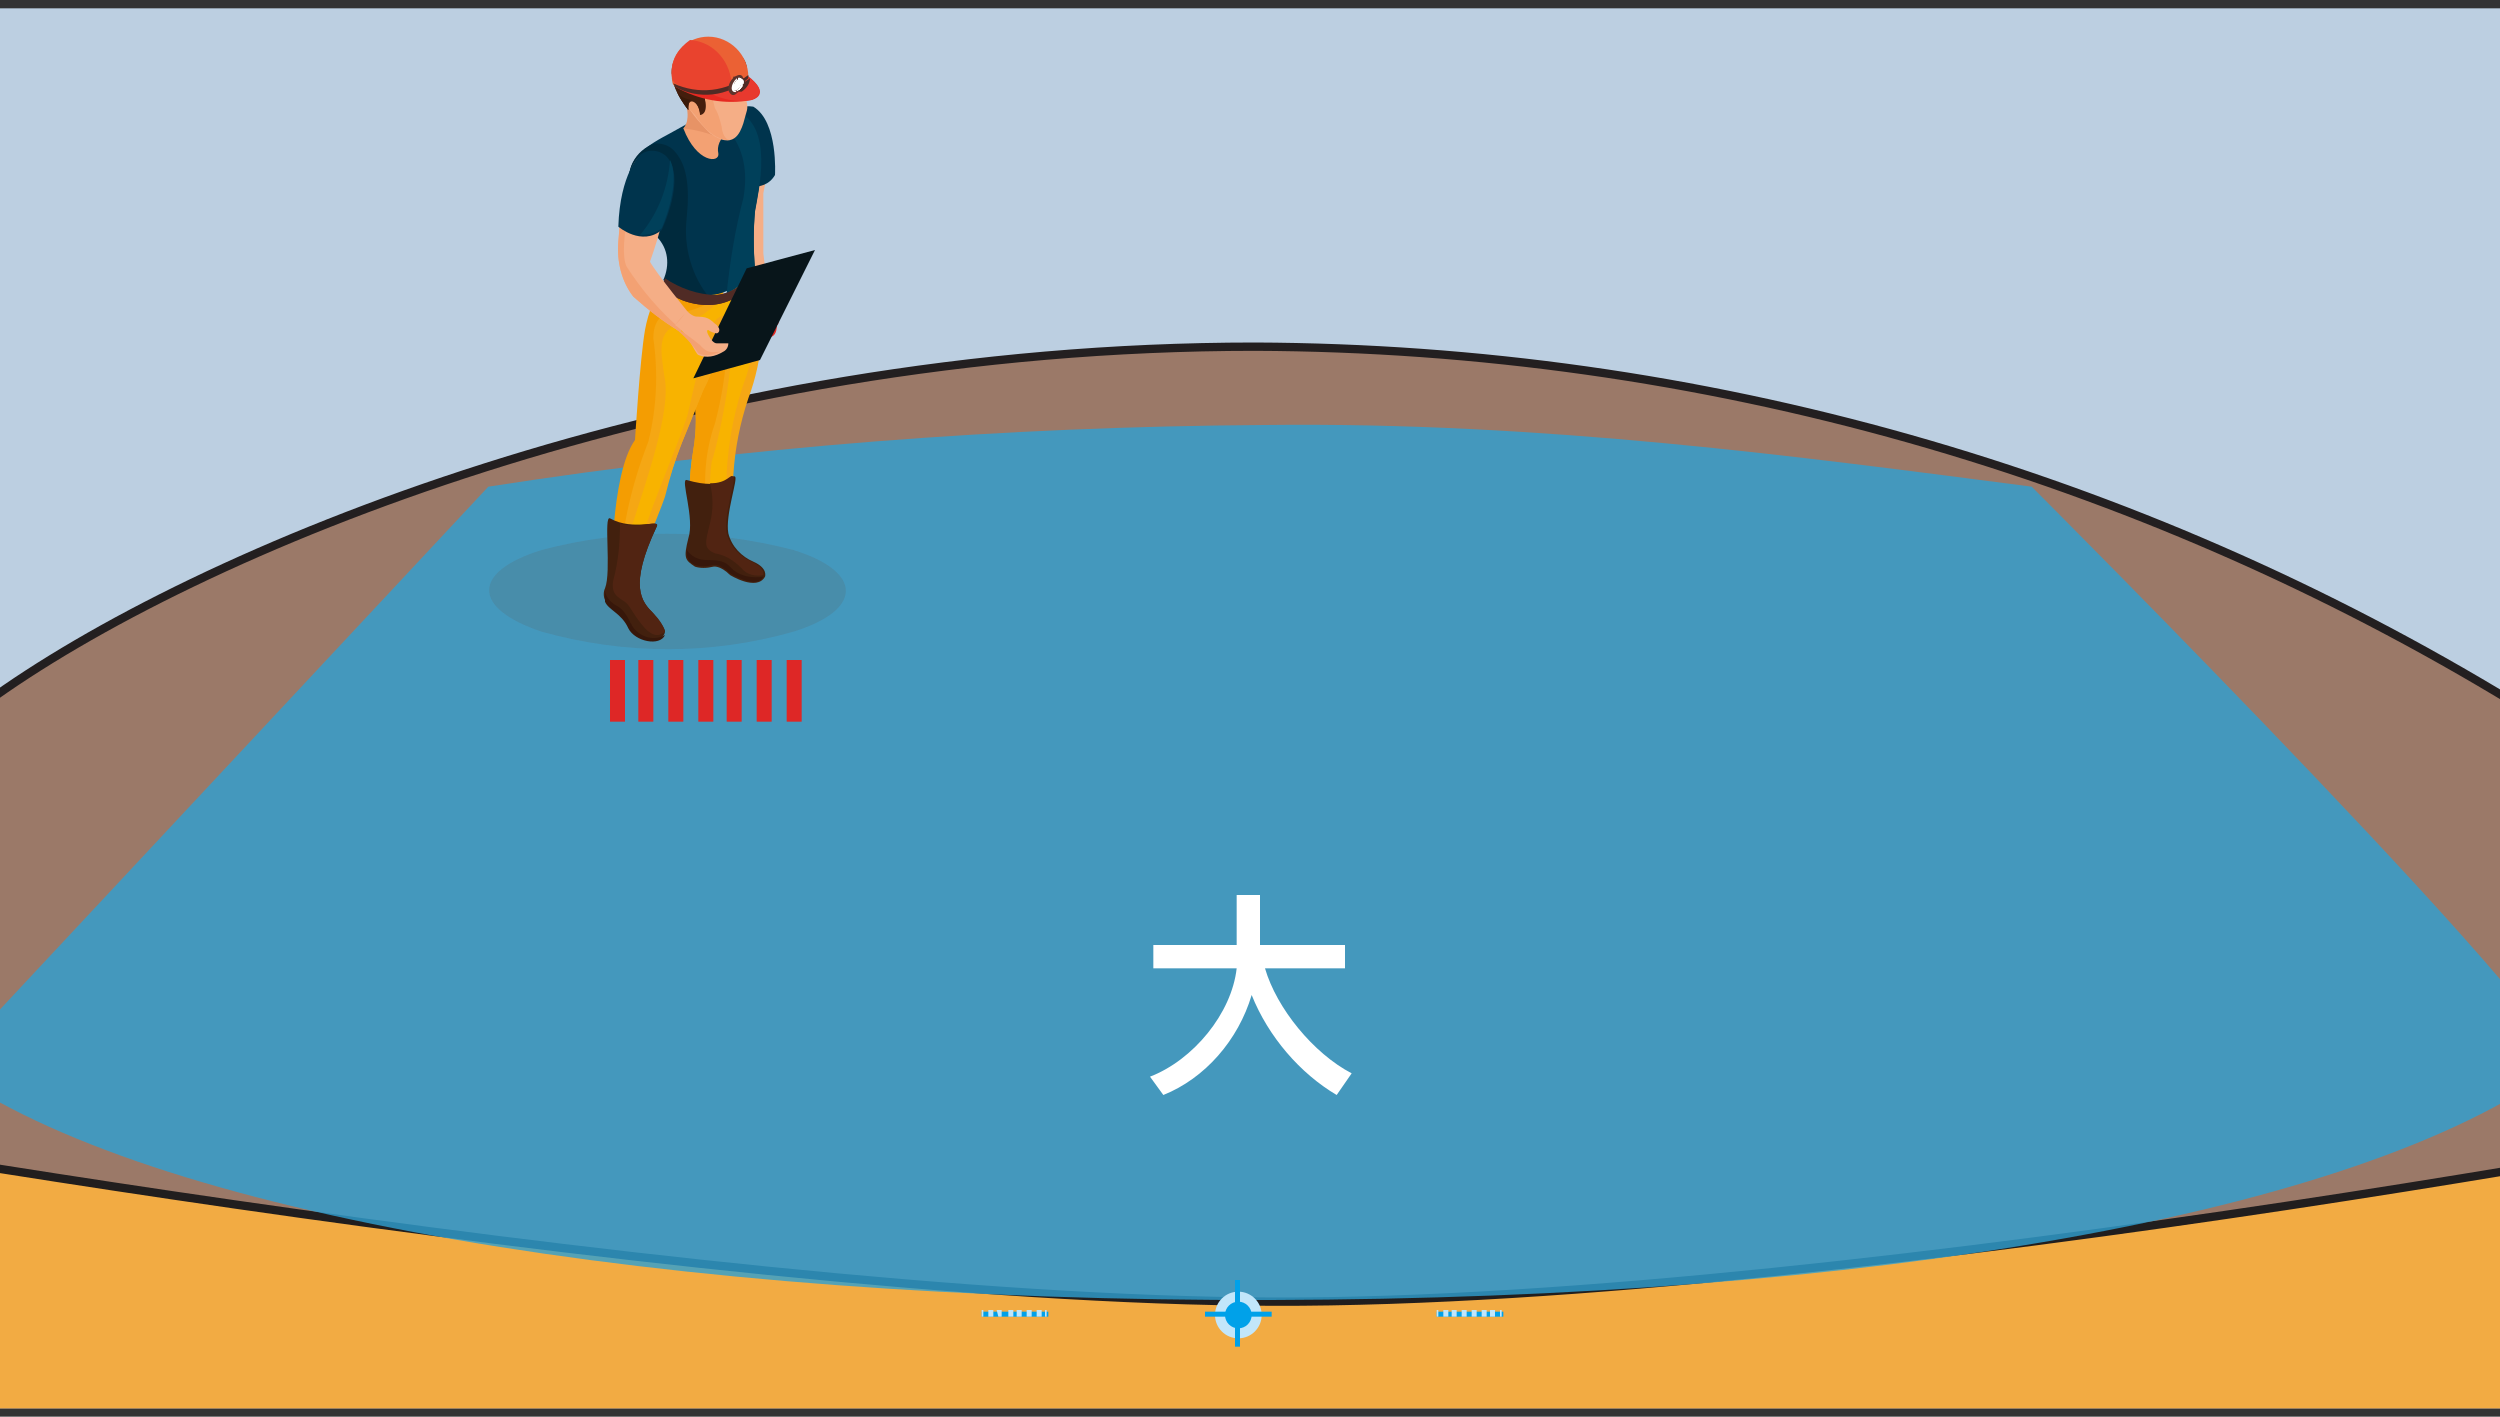 <?xml version="1.0" encoding="utf-8"?>
<!-- Generator: Adobe Illustrator 26.0.1, SVG Export Plug-In . SVG Version: 6.00 Build 0)  -->
<svg version="1.1" id="Layer_1" xmlns="http://www.w3.org/2000/svg" xmlns:xlink="http://www.w3.org/1999/xlink" x="0px" y="0px"
	 viewBox="0 0 150 85" style="enable-background:new 0 0 150 85;" xml:space="preserve">
<rect x="0" y="0" width="150" height="85" fill="#333333" stroke="none"/>
<style type="text/css">
	.st0{clip-path:url(#SVGID_00000130626597382550832550000011905099697808049308_);}
	.st1{fill:#BCCFE1;}
	.st2{fill:#9B7968;stroke:#231F20;stroke-width:0.5;stroke-linecap:round;stroke-linejoin:round;}
	.st3{fill:none;}
	.st4{fill:#F2AB43;stroke:#211E1E;stroke-width:0.5;stroke-miterlimit:10;}
	.st5{opacity:0.8;fill:#2FA0D2;enable-background:new    ;}
	.st6{opacity:0.2;}
	.st7{fill:#5C5D5D;}
	.st8{fill:#F5A714;}
	.st9{fill:#F49D02;}
	.st10{fill:#F8B300;}
	.st11{fill:#502B25;}
	.st12{fill:#42200E;}
	.st13{fill:#37170A;}
	.st14{fill:#512412;}
	.st15{fill:#F5AE86;}
	.st16{fill:#F3A173;}
	.st17{fill:#E62921;}
	.st18{fill:#E8392E;}
	.st19{fill:#00344D;}
	.st20{fill:#002A3D;}
	.st21{fill:#00405A;}
	.st22{fill:#E79366;}
	.st23{fill-rule:evenodd;clip-rule:evenodd;fill:#F3A173;}
	.st24{fill:#441E0D;}
	.st25{fill:#562914;}
	.st26{fill:#391908;}
	.st27{fill:#331306;}
	.st28{fill:#542312;}
	.st29{fill:#EB6134;}
	.st30{fill:#E9432E;}
	.st31{fill:#FFFFFF;}
	.st32{clip-path:url(#SVGID_00000030470553494496251130000016050407625591456669_);}
	.st33{fill:#5D342C;}
	.st34{fill:#08151A;}
	.st35{fill-rule:evenodd;clip-rule:evenodd;fill:#F5AE86;}
	.st36{fill:#DE2726;}
	.st37{fill:#C2E6FA;}
	.st38{fill:#00A1E9;}
	.st39{enable-background:new    ;}
</style>
<g id="Layer_2_00000013901048061404939740000004407835937982501761_">
	<g id="Layer_5">
		<g>
			<g>
				<defs>
					<rect id="SVGID_1_" y="0.5" width="150" height="84"/>
				</defs>
				<clipPath id="SVGID_00000082331192586355455360000003038858242164542104_">
					<use xlink:href="#SVGID_1_"  style="overflow:visible;"/>
				</clipPath>
				<g style="clip-path:url(#SVGID_00000082331192586355455360000003038858242164542104_);">
					<rect x="-1.4" y="-3.3" class="st1" width="152.7" height="90.7"/>
					<path class="st2" d="M150.9,42.2v44H-0.9v-44c12.6-9.2,42-21.4,76.2-21.4C102,20.9,128.1,28.3,150.9,42.2z"/>
					<rect y="0.5" class="st3" width="150" height="84"/>
					<path class="st4" d="M171.5,103.1h-193V66.5c0,0,62.2,11.5,97.9,11.6s95-11.6,95-11.6v36.6H171.5z"/>
					<path class="st5" d="M29.3,29.2L-3.3,64.1c12.2,8.8,43.1,14,79.6,13.9c36-0.1,65-5.1,77.1-13.9c3.4,0-31.5-34.9-31.5-34.9
						c-13.9-1.8-29.3-3.9-46-3.7C60.2,25.6,44.7,26.8,29.3,29.2z"/>
					<g class="st6">
						<path class="st7" d="M47.6,33c4.2,1.3,4.2,3.6,0,4.9c-4.9,1.4-10.1,1.4-15.1,0c-4.2-1.4-4.2-3.6,0-4.9
							C37.4,31.7,42.6,31.7,47.6,33z"/>
					</g>
					<path class="st8" d="M45.4,16.3c0.6,2.5,0.4,5.2-0.5,7.6c-0.5,1.5-0.8,3-0.9,4.6c0,0.5-0.5,3.6-0.5,3.6c-0.6,0.3-1.3,0.3-1.9,0
						c-0.3-1.7-0.3-3.4,0-5.1c0.2-1.2,0.2-2.3,0-3.5c0-1.6,0.2-3.1,0.6-4.7C43.1,18,44.2,17.1,45.4,16.3z"/>
					<path class="st9" d="M41.6,23.5c0.2,1.2,0.2,2.3,0,3.5c-0.3,1.7-0.3,3.4,0,5.1c0.3,0.2,0.5,0.3,0.9,0.3
						c-0.1-0.6-0.1-1.4-0.1-1.8c-0.2-1.8-0.1-3.5,0.5-5.2c0.5-1.9,0.8-3.9,0.7-5.9L42.1,19C41.7,20.5,41.5,22,41.6,23.5z"/>
					<path class="st8" d="M40,16.8c1,0.7,2.2,0.9,3.3,0.5c0.3,2.1-0.1,4.2-1.1,6.1c0,0-0.9,2.2-1.3,3.2s-0.7,2-1.1,3.2
						c-0.4,1.2-1.7,4-1.7,5.2c0,0,0,0.9-1.3,0c0,0-0.1-6.4,1.4-8.5c0,0,0.2-4.9,0.6-6.6C38.9,18.8,39.3,17.7,40,16.8z"/>
					<path class="st8" d="M40,16.8c1,0.7,2.2,0.9,3.3,0.5c0.3,2.1-0.1,4.2-1.1,6.1c0,0-0.9,2.2-1.3,3.2s-0.7,2-1,3.2
						c-0.4,1.2-1.7,4-1.7,5.2c0,0,0,0.9-1.3,0c0,0-0.1-6.4,1.4-8.5c0,0,0.2-4.9,0.6-6.6C39,18.8,39.4,17.8,40,16.8z"/>
					<path class="st9" d="M40,16.8c-0.7,0.9-1.1,1.9-1.3,3c-0.3,1.7-0.6,6.6-0.6,6.6c-1.5,2.1-1.4,8.5-1.4,8.5
						c0.3,0.2,0.2,0.1,0.4,0.2c0.1-2.9,0.7-5.8,1.8-8.6c0.5-2,0.6-4.1,0.3-6.2c0-1.5,1-1.5,1-1.5c1.2,0,2.3-0.5,3.2-1.2
						c0-0.1,0-0.1,0-0.2l-0.4,0C42,17.7,40.8,17.5,40,16.8z"/>
					<path class="st10" d="M43.3,17.8c-0.6,0.8-1.4,1.4-2.4,1.6c-1.5,0.4-1.3,1.5-1,3.4s-1,5.7-1.9,8.5c-0.5,1.2-0.6,2.6-0.3,3.9
						c0.2,0,0.3-0.1,0.5-0.2c0-1.1,0.2-2.2,0.5-3.2c0.3-1.3,2.4-6.1,2.6-7.1c0.3-1.3,0.6-2.7,1-4c0.3-0.7,0.3-1.6,1.2-1.8
						C43.4,18.8,43.3,17.9,43.3,17.8z"/>
					<path class="st10" d="M43.4,32.1c0-1.2,0.2-2.9,0.2-3.7c0.1-2,0.5-4,1.2-5.9c0.6-1.9,0.7-3.9,0.3-5.9c-0.4,0.6-1,1-1.7,1.1V19
						c1.3-0.1-0.2,7.3-0.7,8.7c-0.2,1.5-0.1,3.1,0.2,4.6C43,32.3,43.2,32.2,43.4,32.1L43.4,32.1z"/>
					<path class="st11" d="M40,16.8c0.9,0.6,1.9,1,3,0.9c1-0.1,1.9-0.8,2.3-1.7c0.1,0.3,0.1,0.5,0.1,0.8c-0.7,0.9-1.8,1.5-2.9,1.5
						c-1.1,0-2.1-0.4-2.9-1.1l0.2-0.2L40,16.8z"/>
					<path class="st12" d="M36.6,31.1c-0.4-0.2,0.1,3.2-0.3,4.2c-0.1,0.2-0.1,0.5,0,0.7c0.2,0.5,1,0.7,1.4,1.6
						c0.4,0.8,2.1,1.1,2.2,0.3c0-0.2-0.3-0.6-0.7-1.1c-0.7-0.7-1.5-1.6,0.2-5.2C39.7,31.1,38,31.9,36.6,31.1z"/>
					<path class="st12" d="M41.2,28.8c-0.4-0.1,0.5,2.3,0.1,3.5c-0.3,1.2-0.2,1.3,0.4,1.7c0.3,0.1,0.7,0.1,1.1,0c0,0,0.4-0.1,1,0.5
						c0,0,1.6,1,2.1,0.1c0,0,0.2-0.5-0.7-0.9c-0.7-0.3-1.3-0.9-1.5-1.7c-0.2-1.1,0.6-3.3,0.4-3.4C43.9,28.4,43.6,29.5,41.2,28.8z"/>
					<path class="st13" d="M36.3,36.1c0.2,0.5,1,0.7,1.4,1.6c0.4,0.8,1.9,1.1,2.2,0.4c-0.7,0.4-1.6,0.1-2-0.6c0-0.1-0.1-0.1-0.1-0.2
						c-0.2-0.4-0.4-0.7-0.7-0.9c-0.4-0.2-0.7-0.5-0.8-0.9C36.3,35.7,36.3,35.9,36.3,36.1z"/>
					<path class="st14" d="M39.2,36.8c-0.7-0.7-1.5-1.6,0.2-5.2c0.2-0.5-1.1,0.2-2.2-0.2c0,1.2-0.1,2.3-0.4,3.4
						c-0.2,1,0.5,1.1,0.8,1.4c0.3,0.3,0.4,0.7,1.1,1.5c0.7,0.7,1,0.3,1.2,0.2C39.8,37.5,39.5,37.1,39.2,36.8z"/>
					<path class="st13" d="M41.7,33.9c0.3,0.1,0.7,0.1,1.1,0c0,0,0.4-0.1,1,0.5c0,0,1.6,1,2,0.2c-0.6,0.1-1.3,0-1.8-0.4
						c-0.4-0.4-0.5-0.6-1.6-0.6c-0.5,0-0.9-0.2-1.2-0.6C41.2,33.5,41.3,33.7,41.7,33.9z"/>
					<path class="st14" d="M45.1,33.7c-0.7-0.3-1.3-0.9-1.5-1.7c-0.2-1.1,0.6-3.3,0.4-3.4c-0.2-0.2-0.3,0.4-1.4,0.4
						c0.2,0.8,0.2,1.6,0,2.4c-0.3,1.2-0.4,1.5,0.3,1.8c0.6,0.1,1.1,0.4,1.6,0.9c0.3,0.4,0.9,0.5,1.3,0.4
						C45.8,34.2,45.7,34,45.1,33.7z"/>
					<path class="st15" d="M45.4,8.1c0,0,1.1,0.3,0.4,3.5c0,0,0,2.7,0,3.6l0.3,2.5c0,0-0.2,0.3-0.9,0.1c-0.6-1-1-2.1-1.2-3.2
						c0-1.1-0.4-6.3,0.6-6.6C44.8,7.9,45.2,8,45.4,8.1z"/>
					<path class="st16" d="M45.2,17.9l0.4,0.1c-0.4-0.8-0.7-1.7-1-2.6c-0.2-1.3,0-2.6,0.6-3.7L44,11.2c0,1.5,0.1,2.9,0.1,3.4
						C44.3,15.8,44.7,16.9,45.2,17.9z"/>
					<path class="st17" d="M45.1,17.9c0.1,0.4,0.1,0.9,0.1,1.3c-0.1,0.4,0.1,0.7,0.4,0.9c0.2,0.1,0.9,0.4,1-0.4s0-1,0-1l-0.7-1
						L45.1,17.9z"/>
					<path class="st18" d="M45,17.6c0,0,0.5,0.4,1-0.4c0,0,0.4-0.1,0.4,1c0,0.2,0,0.2,0.2,0.6c0.1,0.2,0.2,0.7,0,0.7
						c0,0-0.2,0-0.4-0.6c-0.1-0.3-0.3-0.5-0.6-0.5C45.3,18.2,45.1,17.9,45,17.6z"/>
					<path class="st19" d="M43.8,6.9c0,0-0.7,1.3,0.4,4.1c0,0,1.6,0.7,2.3-0.5c0,0,0.2-3.2-1.3-4.1C44.6,6.3,44,6.5,43.8,6.9z"/>
					<path class="st19" d="M40.2,8c-1.1,0.6-3.4,1.7-2,3.9c0,0,1.1,1.6,1.7,2.3c0.6,0.7,0.7,1.6,0.3,2.4c0,0,2.3,2.8,5.1-0.5
						c-0.1-1.2-0.1-2.4,0-3.5c0.2-1.2,1.2-5.2-1.2-6.1C43.2,6.2,42.4,6.8,40.2,8z"/>
					<path class="st20" d="M38.2,12c0.3,0.8,0.7,1.5,1.2,2.2c0.7,0.7,0.8,1.7,0.4,2.6c0.8,0.7,1.7,1.1,2.8,1.1
						c-1.1-1.3-1.6-3.1-1.4-4.8c0.2-2,0-3.3-0.8-4.1c-0.3-0.3-0.7-0.4-1.1-0.4c-1.2,0.4-1.9,1.7-1.4,2.9C38,11.6,38.1,11.8,38.2,12z
						"/>
					<path class="st21" d="M45.3,16.2c-0.1-1.2-0.1-2.4,0-3.5c0.2-1.2,1.2-5.2-1.2-6.1c-0.6-0.2-1,0.1-1.8,0.3
						c0.9,0.2,2.9,1.7,2.3,5c-0.5,1.9-0.8,3.8-1,5.7C44.3,17.3,44.8,16.8,45.3,16.2z"/>
					<path class="st16" d="M43.6,8c-0.4,0.3-0.6,0.8-0.5,1.2c0.1,0.6-1.3,0.6-2.1-1.5c0,0,0.6-0.4,0.2-2.2L43.6,8z"/>
					<path class="st22" d="M43.2,8.3C42.6,8,41.8,7.8,41,7.7c0,0,0.4-0.3,0.2-1.3c-0.5-0.7-0.6-1.5-0.4-2.3c0.2-0.7,0.9-1.2,1.6-1.2
						C41.2,4.6,41.5,7,43.2,8.3L43.2,8.3z"/>
					<path class="st15" d="M44.8,5.1c0,0.2-0.3,0.2,0,1c0.1,0.5,0,0.5-0.2,1.3C44.4,8,44,9,42.6,8c-0.7-0.7-1.3-1.4-1.7-2.3
						s-0.1-2,0.7-2.6C41.6,3.1,45.1,2.2,44.8,5.1z"/>
					<path class="st23" d="M44.8,4.7c-0.4,0.3-0.9,0.4-1.4,0.5c0,0-0.7-0.1-0.7,0.2c0,0.4,0.1,0.7,0.2,1.1c0.2,0.3,0.3,0.7,0.4,1.1
						c0,0.1,0.1,0.8,0.5,0.8c0,0-1,0.2-2.1-1.5c-0.4-0.4-0.7-0.9-1-1.4c0-0.2,1.5-0.8,1.9-0.9l2.1-0.5C44.7,4.1,44.8,4.6,44.8,4.7z"
						/>
					<path class="st24" d="M44.8,4.1c0,0.5-1.3,0.7-2.1,0.8c-0.3,0-0.5,0.2-0.4,1.1S42,6.9,42,6.8c-0.1-0.7-0.7-1.3-0.7-0.2
						c0,0-1.5-1.8-0.8-2.9C41,2.9,42.1,2.2,44,3C44.4,3.2,44.8,3.6,44.8,4.1z"/>
					<path class="st24" d="M42.3,6C42.5,6.9,42,6.9,42,6.9c0-0.8-0.8-1.2-0.7-0.3c0,0-1.5-1.8-0.8-2.9c0.2-0.4,0.6-0.7,1-0.9
						c-1.2,1.7,0.5,1.8,1,2.2C42.3,5,42.2,5.3,42.3,6z"/>
					<path class="st25" d="M42.3,5.5c0,0-0.3-0.4-0.4,0c-0.2-0.1-0.3-0.4-0.2-0.6c0,0-0.3,0-0.3,0.4c-0.2-0.2-0.2-0.4-0.2-0.6
						c-0.2,0.2-0.3,0.4-0.4,0.6c0,0-0.3-0.6-0.2-0.9c0,0-0.1,0-0.2,0.4c-0.2-0.5-0.1-1.1,0.3-1.5c0,0-0.1,1,1.8,1.5
						C42.4,5.1,42.3,5.3,42.3,5.5z"/>
					<path class="st26" d="M41.5,6c0,0-0.7-0.1-0.9-0.5c0.2,0.4,0.4,0.7,0.7,1.1C41.3,6.6,41.2,6,41.5,6z"/>
					<path class="st27" d="M40.7,3.4c0,0-0.1,1,1.8,1.5c0,0,1.6,0.2,2.2-0.6c0.1-0.2,0.1-0.4,0-0.5c0,0,0,0.4-0.3,0.5
						c0,0,0.1-0.2,0-0.4c-0.1,0.2-0.3,0.4-0.6,0.5c0.1-0.1,0.1-0.2,0-0.4c-0.2,0.3-0.5,0.6-0.9,0.6c0.1-0.1,0.2-0.2,0.2-0.4
						c0,0-0.6,0.4-1,0.2c0,0,0.4-0.1,0.4-0.3c0-0.2-0.7,0.2-1.1-0.2c0.2,0,0.3,0,0.4-0.1C41.9,3.9,40.9,3.9,40.7,3.4z"/>
					<path class="st28" d="M41,3c1-0.7,2.3-0.6,3.3,0.1c0,0-0.8-0.2-1.1-0.3s0.2,0.2,0.5,0.3C43.3,3,42.9,3,42.6,2.9
						c-0.4,0-1,0-0.6,0.1C42.4,3.2,41.1,3,41,3z"/>
					<path class="st17" d="M40.5,5.2c1.4,0.8,3,1.1,4.6,0.8c0,0,1.3-0.3-0.3-1.5L40.5,5.2z"/>
					<path class="st18" d="M44.7,4.5l-3,0.4c0.9,0.9,2.1,1.3,3.4,1.1C45.9,5.6,45.6,5.1,44.7,4.5z"/>
					<path class="st29" d="M40.3,4.3c0-1.2,1-2.1,2.2-2.1l0,0c1.3,0,2.4,1.1,2.4,2.4c0,0,0,0,0,0.1c-1.3,1-3.1,1.2-4.5,0.4
						C40.3,4.9,40.3,4.6,40.3,4.3z"/>
					<path class="st30" d="M40.3,4.3c0,0.3,0,0.5,0.2,0.7c1,0.6,2.2,0.8,3.3,0.3l0.1-0.1c0-1.4-1-2.7-2.5-2.8
						C40.7,2.9,40.3,3.6,40.3,4.3z"/>
					<path class="st11" d="M40.5,5.2c1.4,0.8,3.2,0.6,4.4-0.5V4.5c-1.3,1-3,1.2-4.5,0.5L40.5,5.2z"/>
					<path class="st11" d="M44.7,4.9L44.7,4.9L44.7,4.9c0-0.1,0-0.1,0-0.2l0,0l0,0h-0.1l-0.2-0.1H44l0,0l0,0l0,0l0,0l0,0l0,0l0,0
						l0,0l0,0l0,0v0.3l0,0l0,0l0,0V5l0,0v0.4l0,0l0,0l0,0l0.2,0.1h0.3l0,0l0,0C44.8,5.3,45,5,45,4.7L44.7,4.9z M44.3,4.9L44.3,4.9
						L44.3,4.9L44.3,4.9L44.3,4.9L44.3,4.9v0.2l0,0l0,0l0,0l0,0l0,0l0,0h-0.1h-0.1V5l0,0l0,0c0,0,0,0,0-0.1l0,0l0,0l0,0
						c-0.1,0-0.1,0-0.2,0l0,0l0,0l0,0H44l0,0l0,0l0,0l0,0l0,0l0,0H44.3z M44.3,4.7L44.3,4.7z"/>
					<path class="st11" d="M44.2,4.4L44.2,4.4L44.2,4.4z"/>
					<g>
						<path class="st31" d="M44.4,4.7C44.5,4.7,44.5,4.7,44.4,4.7C44.5,4.7,44.5,4.8,44.4,4.7c0.1,0.2,0.1,0.3,0.1,0.4
							c-0.1,0.2-0.2,0.3-0.4,0.4H44c-0.1,0-0.1-0.1-0.1-0.2c0-0.2,0.1-0.5,0.3-0.6v0.1C44,4.9,44,5.1,44,5.3s0.1,0.2,0.3,0.1
							s0.3-0.3,0.3-0.5s-0.1-0.2-0.3-0.1V4.7C44.3,4.6,44.4,4.6,44.4,4.7z"/>
						<g>
							<g>
								<defs>
									<path id="SVGID_00000121268219263930223690000005877298226612878261_" d="M44.4,4.7C44.5,4.7,44.5,4.7,44.4,4.7
										C44.5,4.7,44.5,4.8,44.4,4.7c0.1,0.2,0.1,0.3,0.1,0.4c-0.1,0.2-0.2,0.3-0.4,0.4H44c-0.1,0-0.1-0.1-0.1-0.2
										c0-0.2,0.1-0.5,0.3-0.6v0.1C44,4.9,44,5.1,44,5.3s0.1,0.2,0.3,0.1s0.3-0.3,0.3-0.5s-0.1-0.2-0.3-0.1V4.7
										C44.3,4.6,44.4,4.6,44.4,4.7z"/>
								</defs>
								<clipPath id="SVGID_00000044865219123265595710000006459845448170650046_">
									<use xlink:href="#SVGID_00000121268219263930223690000005877298226612878261_"  style="overflow:visible;"/>
								</clipPath>
								<g style="clip-path:url(#SVGID_00000044865219123265595710000006459845448170650046_);">
									<g>
										<path class="st31" d="M44.4,4.7c0.3,0.2,0,0.8-0.3,0.9c-0.1,0-0.2,0-0.3-0.1V5.4c0-0.2,0.1-0.5,0.3-0.6v0.1
											c-0.2,0.1-0.2,0.3-0.2,0.5s0.1,0.2,0.3,0.1s0.3-0.3,0.3-0.5s-0.1-0.2-0.3-0.1V4.8C44.3,4.6,44.4,4.6,44.4,4.7L44.4,4.7z"
											/>
										<path class="st31" d="M44.2,4.7L44.2,4.7C44.2,4.7,44.2,4.7,44.2,4.7C44,4.9,44,5.1,44,5.3s0.1,0.2,0.3,0.1
											s0.3-0.3,0.3-0.5C44.5,4.8,44.4,4.7,44.2,4.7C44,4.9,44.2,4.7,44.2,4.7L44.2,4.7c0.1-0.1,0.2-0.1,0.3,0h0.1l0,0l0,0v0.4
											l0,0l0,0l0,0l0,0l0,0l0,0l0,0l0,0l0,0l0,0l0,0l0,0H44c-0.1,0-0.1-0.1-0.1-0.2c0-0.2,0.1-0.5,0.3-0.6V4.7z"/>
										<path class="st31" d="M44.2,4.7L44.2,4.7L44.2,4.7L44.2,4.7C44.2,4.7,44.2,4.7,44.2,4.7C44,4.9,44,5.1,44,5.3
											s0.1,0.2,0.3,0.1s0.3-0.3,0.3-0.5C44.5,4.8,44.4,4.7,44.2,4.7C44,4.9,44.2,4.7,44.2,4.7L44.2,4.7L44.2,4.7
											c0.1-0.1,0.2-0.1,0.3,0h0.1l0,0l0,0v0.4l0,0l0,0l0,0l0,0l0,0l0,0l0,0l0,0l0,0l0,0l0,0l0,0H44c-0.1,0-0.1-0.1-0.1-0.2
											c0-0.2,0.1-0.5,0.3-0.6V4.7z"/>
										<path class="st31" d="M44.2,4.7L44.2,4.7L44.2,4.7L44.2,4.7C44.2,4.7,44.2,4.8,44.2,4.7C44.1,4.9,44,5.1,44,5.3
											c0,0.2,0.1,0.2,0.3,0.1s0.3-0.3,0.2-0.5C44.5,4.8,44.4,4.7,44.2,4.7C44.2,4.8,44.2,4.7,44.2,4.7L44.2,4.7L44.2,4.7
											L44.2,4.7c0-0.1,0.1-0.1,0.2,0h0.1l0,0l0,0v0.4l0,0l0,0l0,0l0,0l0,0l0,0l0,0l0,0l0,0l0,0l0,0l0,0H44
											c-0.1,0-0.1-0.1-0.1-0.2c0-0.2,0.1-0.5,0.3-0.6V4.7z"/>
										<path class="st31" d="M44.2,4.7c-0.1,0-0.2,0.1-0.2,0.2C44,4.9,44.1,4.8,44.2,4.7C44.2,4.8,44.2,4.8,44.2,4.7
											C44,5,43.9,5.1,43.9,5.3c0,0.2,0.1,0.2,0.3,0.1s0.3-0.3,0.3-0.5C44.5,4.8,44.4,4.7,44.2,4.7C44.2,4.8,44.2,4.7,44.2,4.7
											L44.2,4.7L44.2,4.7C44.3,4.7,44.3,4.7,44.2,4.7c0.1-0.1,0.2-0.1,0.2,0h0.1l0,0l0,0v0.4l0,0l0,0l0,0l0,0l0,0l0,0l0,0l0,0
											l0,0l0,0l0,0l0,0H44c-0.1,0-0.1-0.1-0.1-0.2c0-0.2,0.1-0.5,0.3-0.6V4.7z"/>
										<path class="st31" d="M44.2,4.7L44.2,4.7c-0.1,0-0.2,0.1-0.2,0.2C44,4.8,44.1,4.8,44.2,4.7C44.2,4.7,44.2,4.7,44.2,4.7
											C44,4.9,44,5.1,44,5.3s0.1,0.2,0.3,0.1s0.3-0.3,0.3-0.5C44.5,4.8,44.4,4.7,44.2,4.7C44,4.9,44.2,4.8,44.2,4.7L44.2,4.7
											L44.2,4.7L44.2,4.7c0.1-0.1,0.2-0.1,0.2,0h0.1l0,0l0,0v0.4l0,0l0,0l0,0l0,0l0,0l0,0l0,0l0,0l0,0l0,0l0,0l0,0H44
											c-0.1,0-0.1-0.1-0.1-0.2c0-0.2,0.1-0.5,0.3-0.6V4.7z"/>
										<path class="st31" d="M44.2,4.7c-0.1,0-0.2,0.1-0.2,0.2C44,4.8,44.1,4.7,44.2,4.7L44.2,4.7C44.1,4.9,44,5,44,5.2
											s0.1,0.2,0.3,0.1s0.3-0.3,0.3-0.5C44.5,4.8,44.4,4.7,44.2,4.7C44,4.9,44.2,4.8,44.2,4.7L44.2,4.7h0.2
											C44.3,4.7,44.2,4.7,44.2,4.7c0.1-0.1,0.2-0.1,0.2,0h0.1l0,0l0,0v0.4l0,0l0,0l0,0l0,0l0,0l0,0l0,0l0,0l0,0l0,0l0,0l0,0H44
											c-0.1,0-0.1-0.1-0.1-0.2c0-0.2,0.1-0.5,0.3-0.6V4.7z"/>
										<path class="st31" d="M44.2,4.7C44.1,4.8,44,4.9,43.9,5C44,4.9,44.1,4.8,44.2,4.7C44.2,4.8,44.2,4.8,44.2,4.7
											C44,4.9,44,5.1,44,5.3s0.1,0.2,0.3,0.1s0.3-0.3,0.3-0.5C44.5,4.8,44.4,4.7,44.2,4.7C44.2,4.8,44.2,4.7,44.2,4.7L44.2,4.7
											h0.2C44.3,4.7,44.2,4.7,44.2,4.7c0.1-0.1,0.2-0.1,0.2,0h0.1l0,0l0,0v0.4l0,0l0,0l0,0l0,0l0,0l0,0l0,0l0,0l0,0l0,0l0,0l0,0
											H44c-0.1,0-0.1-0.1-0.1-0.2c0-0.2,0.1-0.5,0.3-0.6V4.7z"/>
										<path class="st31" d="M44.2,4.7C44.1,4.8,44,4.9,43.9,5L44,4.9C44.1,4.9,44.1,4.8,44.2,4.7L44.2,4.7
											C44.1,4.9,44,5.1,44,5.3c0,0.2,0.1,0.2,0.3,0.1s0.3-0.3,0.3-0.5C44.5,4.8,44.4,4.7,44.2,4.7L44.2,4.7h0.2
											C44.3,4.7,44.2,4.7,44.2,4.7c0.1,0,0.2,0,0.2,0h0.1l0,0l0,0v0.4l0,0l0,0l0,0l0,0l0,0l0,0l0,0l0,0l0,0l0,0l0,0l0,0H44
											c-0.1,0-0.1-0.1-0.1-0.2c0-0.2,0.1-0.5,0.3-0.6V4.7z"/>
										<path class="st31" d="M44.2,4.7C44.1,4.8,44,4.9,44,5.1V4.9C44,4.9,44.1,4.8,44.2,4.7L44.2,4.7C44,4.9,43.9,5,43.9,5.2
											s0.1,0.2,0.3,0.1s0.3-0.3,0.3-0.5C44.5,4.8,44.4,4.7,44.2,4.7L44.2,4.7L44.2,4.7c0.1,0,0.2,0,0.2,0.1l0,0
											C44.4,4.8,44.3,4.8,44.2,4.7c0.1,0,0.2,0,0.2,0.1h0.1l0,0l0,0v0.4l0,0l0,0l0,0l0,0l0,0l0,0l0,0l0,0l0,0l0,0l0,0l0,0H44
											c-0.1,0-0.1-0.1-0.1-0.2c0-0.2,0.1-0.5,0.3-0.6V4.7z"/>
										<path class="st31" d="M44.2,4.7c-0.1,0.1-0.2,0.2-0.3,0.4l0,0l0,0C44,5,44.1,4.9,44.2,4.8l0,0C44,4.9,44,5.1,44,5.3
											s0.1,0.2,0.3,0.1s0.3-0.3,0.3-0.5C44.5,4.8,44.4,4.7,44.2,4.7L44.2,4.7L44.2,4.7c0.1,0.1,0.2,0.1,0.2,0.1l0,0
											C44.4,4.8,44.4,4.7,44.2,4.7c0,0,0.1,0,0.2,0.1h0.1l0,0l0,0v0.4l0,0l0,0l0,0l0,0l0,0l0,0l0,0l0,0l0,0l0,0l0,0l0,0H44
											c-0.1,0-0.1-0.1-0.1-0.2c0-0.2,0.1-0.5,0.3-0.6V4.7z"/>
										<path class="st31" d="M44.2,4.8C44.1,4.9,44,5.1,44,5.3c0,0.2,0.1,0.2,0.3,0.1s0.3-0.3,0.3-0.5
											C44.5,4.8,44.4,4.7,44.2,4.8L44.2,4.8L44.2,4.8c0.1-0.1,0.1-0.1,0.2,0l0,0c0,0,0,0-0.1,0C44.3,4.8,44.2,4.8,44.2,4.8
											c0-0.1,0.1-0.1,0.2,0h0.1l0,0l0,0v0.4l0,0l0,0l0,0l0,0l0,0l0,0l0,0l0,0l0,0l0,0l0,0l0,0H44c-0.1,0-0.1-0.1-0.1-0.2
											c0-0.2,0.1-0.4,0.2-0.5l0,0c-0.1,0.1-0.2,0.2-0.2,0.3c0.2-0.3,0.2-0.3,0.3-0.4l0,0V4.8z"/>
										<path class="st31" d="M44.2,4.8C44.1,4.9,44,5.1,44,5.3c0,0.2,0.1,0.2,0.3,0.1s0.3-0.3,0.3-0.5
											C44.5,4.8,44.4,4.7,44.2,4.8L44.2,4.8L44.2,4.8c0.1-0.1,0.2-0.1,0.2,0l0,0c0,0,0,0-0.1,0H44.2c0.1-0.1,0.1-0.1,0.2,0h0.1
											l0,0l0,0v0.4l0,0l0,0l0,0l0,0l0,0l0,0l0,0l0,0l0,0l0,0l0,0l0,0H44c-0.1,0-0.1-0.1-0.1-0.2H44l0,0
											c-0.1,0.1-0.1,0.2-0.2,0.3c0,0,0,0,0-0.1C43.9,5,44,4.9,44.1,4.8l0,0H44.2z"/>
										<path class="st31" d="M44.2,4.8C44.1,4.9,44,5.1,44,5.3c0,0.2,0.1,0.2,0.3,0.1s0.3-0.3,0.3-0.5
											C44.5,4.8,44.4,4.7,44.2,4.8L44.2,4.8L44.2,4.8c0.1-0.1,0.2-0.1,0.2,0l0,0c0,0,0-0.1-0.1-0.1S44.3,4.7,44.2,4.8l0.1-0.1
											h0.1l0,0l0,0v0.4l0,0l0,0l0,0l0,0l0,0l0,0l0,0l0,0l0,0l0,0l0,0l0,0H44c-0.1,0-0.1-0.1-0.1-0.2c0,0,0.1,0,0.1,0.1l0,0
											c-0.1,0.1-0.1,0.2-0.1,0.3l0,0V5.1C43.9,5,44,4.9,44.2,4.8L44.2,4.8L44.2,4.8z"/>
										<path class="st31" d="M44.2,4.8C44.1,4.9,44,5.1,44,5.3c0,0.2,0.1,0.2,0.3,0.1s0.3-0.3,0.3-0.5
											C44.5,4.8,44.4,4.7,44.2,4.8L44.2,4.8c0.1-0.1,0.2-0.1,0.3,0l0,0c0,0,0-0.1-0.1-0.1h-0.1h0.1h0.1l0,0l0,0V5l0,0l0,0l0,0
											l0,0l0,0l0,0l0,0l0,0l0,0l0,0l0,0l0,0H44c-0.1,0-0.1-0.1-0.1-0.2L44,4.9l0,0c-0.1,0.2-0.1,0.3-0.1,0.3s0,0,0.1-0.1
											C44,5,44.1,4.9,44.2,4.8L44.2,4.8z"/>
										<path class="st31" d="M44,4.9c-0.1,0.2-0.1,0.3-0.1,0.4l0,0l0,0L44,5.4h0.1c0.1-0.1,0.3-0.2,0.3-0.3L44.5,5
											c0-0.1,0-0.1-0.1-0.2l0,0l0,0l0,0v0.4l0,0l0,0l0,0l0,0l0,0l0,0l0,0l0,0l0,0l0,0l0,0l0,0H44c-0.1,0-0.1-0.1-0.1-0.2
											C43.9,4.9,43.9,4.9,44,4.9z"/>
										<path class="st31" d="M44,5c-0.2,0.4,0.1,0.5,0.3,0.5c0.1-0.1,0.2-0.1,0.4-0.4c0.1-0.3,0-0.3-0.1-0.4h0.1l0,0l0,0v0.4l0,0
											l0,0l0,0l0,0l0,0l0,0l0,0l0,0l0,0l0,0l0,0l0,0L44,5c-0.1,0-0.1-0.1-0.1-0.2C43.9,4.8,44,4.8,44,5L44,5L44,5z"/>
										<path class="st31" d="M44,5c-0.2,0.4,0.1,0.5,0.2,0.5c0.2-0.1,0.5-0.7,0.3-0.8h0.1l0,0l0,0v0.4l0,0l0,0l0,0l0,0l0,0l0,0
											l0,0l0,0l0,0l0,0l0,0l0,0L44,5c-0.1,0-0.1-0.1-0.1-0.2C43.9,4.9,43.9,5,44,5z"/>
										<path class="st31" d="M43.9,5.1c-0.1,0.4,0.1,0.5,0.3,0.4s0.5-0.7,0.2-0.8h0.1l0,0l0,0v0.4l0,0l0,0l0,0l0,0l0,0l0,0l0,0
											l0,0l0,0l0,0l0,0l0,0H43.9c0-0.1,0-0.2,0-0.2c0-0.1,0-0.2,0-0.3l0,0V5.1z"/>
										<path class="st31" d="M43.9,5.1c-0.1,0.4,0.1,0.5,0.3,0.4s0.5-0.7,0.2-0.8h0.1l0,0l0,0v0.4l0,0l0,0l0,0l0,0l0,0l0,0l0,0
											l0,0l0,0l0,0l0,0l0,0H43.9c0-0.1,0-0.1,0-0.2s0-0.2,0-0.2V5.1z"/>
										<path class="st31" d="M43.9,5.2c-0.1,0.4,0.1,0.5,0.4,0.3c0.2-0.1,0.4-0.4,0.3-0.7v0.1l0,0v0.3l0,0l0,0l0,0l0,0l0,0l0,0
											l0,0l0,0l0,0l0,0l0,0l0,0L43.9,5.2c0,0,0-0.1,0-0.2s0-0.1,0-0.2l0,0V5.2z"/>
										<path class="st31" d="M43.9,5.2c-0.1,0.4,0.1,0.5,0.4,0.3c0.2-0.1,0.3-0.3,0.3-0.6v0.3l0,0l0,0l0,0l0,0l0,0l0,0l0,0l0,0
											l0,0l0,0l0,0l0,0L43.9,5.2c0,0,0-0.1,0-0.2s0-0.1,0-0.2V5.2z"/>
										<path class="st31" d="M43.8,5.2c0,0.3,0.2,0.4,0.4,0.3s0.3-0.3,0.3-0.6v0.2l0,0l0,0l0,0l0,0l0,0l0,0l0,0l0,0l0,0l0,0l0,0
											l0,0H44c-0.1,0-0.1-0.1-0.1-0.2V4.8l0,0L43.8,5.2z"/>
										<path class="st31" d="M43.8,5.2c0,0.4,0.2,0.4,0.4,0.2c0.1-0.1,0.2-0.2,0.3-0.4l0,0l0,0l0,0l0,0l0,0l0,0l0,0l0,0l0,0l0,0
											l0,0l0,0l0,0l0,0H44c-0.1,0-0.1-0.1-0.1-0.2L43.8,5.2L43.8,5.2z"/>
										<path class="st31" d="M43.8,5.3c0,0.3,0.3,0.4,0.5,0.1c0.1-0.1,0.1-0.1,0.1-0.2l0,0l0,0l0,0l0,0l0,0l0,0l0,0l0,0l0,0H44
											c-0.1,0-0.1-0.1-0.1-0.2l0,0L43.8,5.3z"/>
									</g>
								</g>
							</g>
						</g>
					</g>
					<path class="st31" d="M44.2,4.8c0.2-0.1,0.3,0,0.3,0.1c0,0.2-0.1,0.4-0.3,0.5c-0.1,0.1-0.3,0-0.3-0.1C44,5.1,44.1,4.9,44.2,4.8
						z"/>
					<path class="st33" d="M44.2,4.7c0.2-0.1,0.4,0,0.4,0.2s-0.1,0.5-0.3,0.6s-0.4,0-0.4-0.2S44,4.9,44.2,4.7z M44.2,5.6
						c0.3-0.2,0.4-0.5,0.4-0.8s-0.2-0.4-0.5-0.2c-0.3,0.2-0.4,0.5-0.4,0.8C43.8,5.7,44,5.8,44.2,5.6z"/>
					<path class="st11" d="M39.9,16.7c0.9,0.6,2,1,3.1,1c1-0.1,1.9-0.8,2.3-1.7c0.1,0.3,0.1,0.5,0.1,0.8c-0.7,0.9-1.8,1.5-2.9,1.5
						c-1.1,0-2.1-0.4-2.9-1.1l0.2-0.3L39.9,16.7z"/>
					<polygon class="st34" points="44.8,16.1 41.6,22.7 45.6,21.6 48.9,15 					"/>
					<path class="st15" d="M38.6,9.4c0,0-1.1-0.1-1.5,5.1c-0.1,1.2,0.2,2.4,0.9,3.3c0.9,0.8,1.8,1.5,2.8,2.1l0.7-0.9
						c0,0-2.2-2.7-2.5-3.3c0,0,1.5-4.1,1-5.4C39.6,9.1,39,9.4,38.6,9.4z"/>
					<path class="st16" d="M37.1,14.5c-0.1,1.2,0.2,2.4,0.9,3.3c0.9,0.8,1.8,1.5,2.8,2.1l0.1-0.1c-1.3-1.1-2.4-2.4-3.3-3.8
						c-0.6-1.2,0.6-5.6,0.9-6.7C38.2,9.5,37.4,10.1,37.1,14.5z"/>
					<path class="st19" d="M38.4,9.3c0,0-1.2,1.1-1.3,4.3c0,0,1.4,1.2,2.6,0.2c0,0,1.5-3.1,0.3-4.4C39.6,9,38.9,8.9,38.4,9.3z"/>
					<path class="st21" d="M39.7,13.7c0,0,1.2-2.7,0.5-4.1c-0.1,1.6-0.7,3.2-1.8,4.5C38.9,14.1,39.3,14,39.7,13.7z"/>
					<path class="st35" d="M40.5,19.5c0.8,0.5,1.2,1.7,1.4,1.8c0.5,0.2,1,0.1,1.5-0.2c0.2-0.1,0.3-0.3,0.3-0.5H43l0,0
						c-0.2,0-0.4-0.3-0.5-0.5s-0.1-0.3,0-0.3c0.1,0.1,0.4,0.2,0.5,0.2s0.3-0.2,0-0.5c-0.3-0.2-0.4-0.5-1.1-0.5c-0.2,0-0.3,0-0.8-0.4
						L40.5,19.5z"/>
					<path class="st23" d="M40.4,19.6c0.6,0.5,1.1,1,1.5,1.6c0.4,0.2,0.9,0.1,1.3-0.1c-0.3,0-0.7,0.2-1.2-0.4
						C41.5,20.3,41,19.9,40.4,19.6c0.3-0.3,0.5-0.5,0.7-0.8l0,0L40.4,19.6z"/>
				</g>
			</g>
		</g>
		<rect x="36.6" y="39.6" class="st36" width="0.9" height="3.7"/>
		<rect x="38.3" y="39.6" class="st36" width="0.9" height="3.7"/>
		<rect x="40.1" y="39.6" class="st36" width="0.9" height="3.7"/>
		<rect x="41.9" y="39.6" class="st36" width="0.9" height="3.7"/>
		<rect x="43.6" y="39.6" class="st36" width="0.9" height="3.7"/>
		<rect x="45.4" y="39.6" class="st36" width="0.9" height="3.7"/>
		<rect x="47.2" y="39.6" class="st36" width="0.9" height="3.7"/>
		<circle class="st37" cx="74.3" cy="78.9" r="1.4"/>
		<circle class="st38" cx="74.3" cy="78.9" r="0.8"/>
		<rect x="74.1" y="76.8" class="st38" width="0.3" height="4"/>
		<rect x="72.3" y="78.7" class="st38" width="4" height="0.3"/>
		<rect x="86.2" y="78.7" class="st38" width="4" height="0.3"/>
		<rect x="58.9" y="78.7" class="st38" width="4" height="0.3"/>
		<rect x="86.2" y="78.6" class="st37" width="0.1" height="0.4"/>
		<path class="st37" d="M89.7,79h-0.3v-0.4h0.3V79z M89.2,79h-0.3v-0.4h0.3V79z M88.6,79h-0.3v-0.4h0.3V79z M88,79h-0.3v-0.4H88V79z
			 M87.4,79h-0.3v-0.4h0.3V79z M86.9,79h-0.3v-0.4h0.3V79z"/>
		<rect x="90" y="78.6" class="st37" width="0.1" height="0.4"/>
		<rect x="62.7" y="78.6" class="st37" width="0.1" height="0.4"/>
		<path class="st37" d="M59.3,79h0.3v-0.4h-0.3V79z M59.9,79h0.2v-0.4h-0.3L59.9,79z M60.5,79h0.3v-0.4h-0.3V79z M61,79h0.3v-0.4H61
			V79z M61.6,79h0.3v-0.4h-0.3V79z M62.2,79h0.3v-0.4h-0.3V79z"/>
		<rect x="58.9" y="78.6" class="st37" width="0.1" height="0.4"/>
		<g class="st39">
			<path class="st31" d="M75.9,58.1c0.7,2.4,2.9,5.1,5.2,6.3l-0.9,1.3c-2.2-1.3-4.1-3.5-5.1-6c-0.8,2.7-2.8,5-5.3,6L69,64.6
				c2.6-1,4.9-3.8,5.2-6.5h-5v-1.4h5v-3h1.4v3h5.1v1.4H75.9z"/>
		</g>
	</g>
</g>
</svg>
